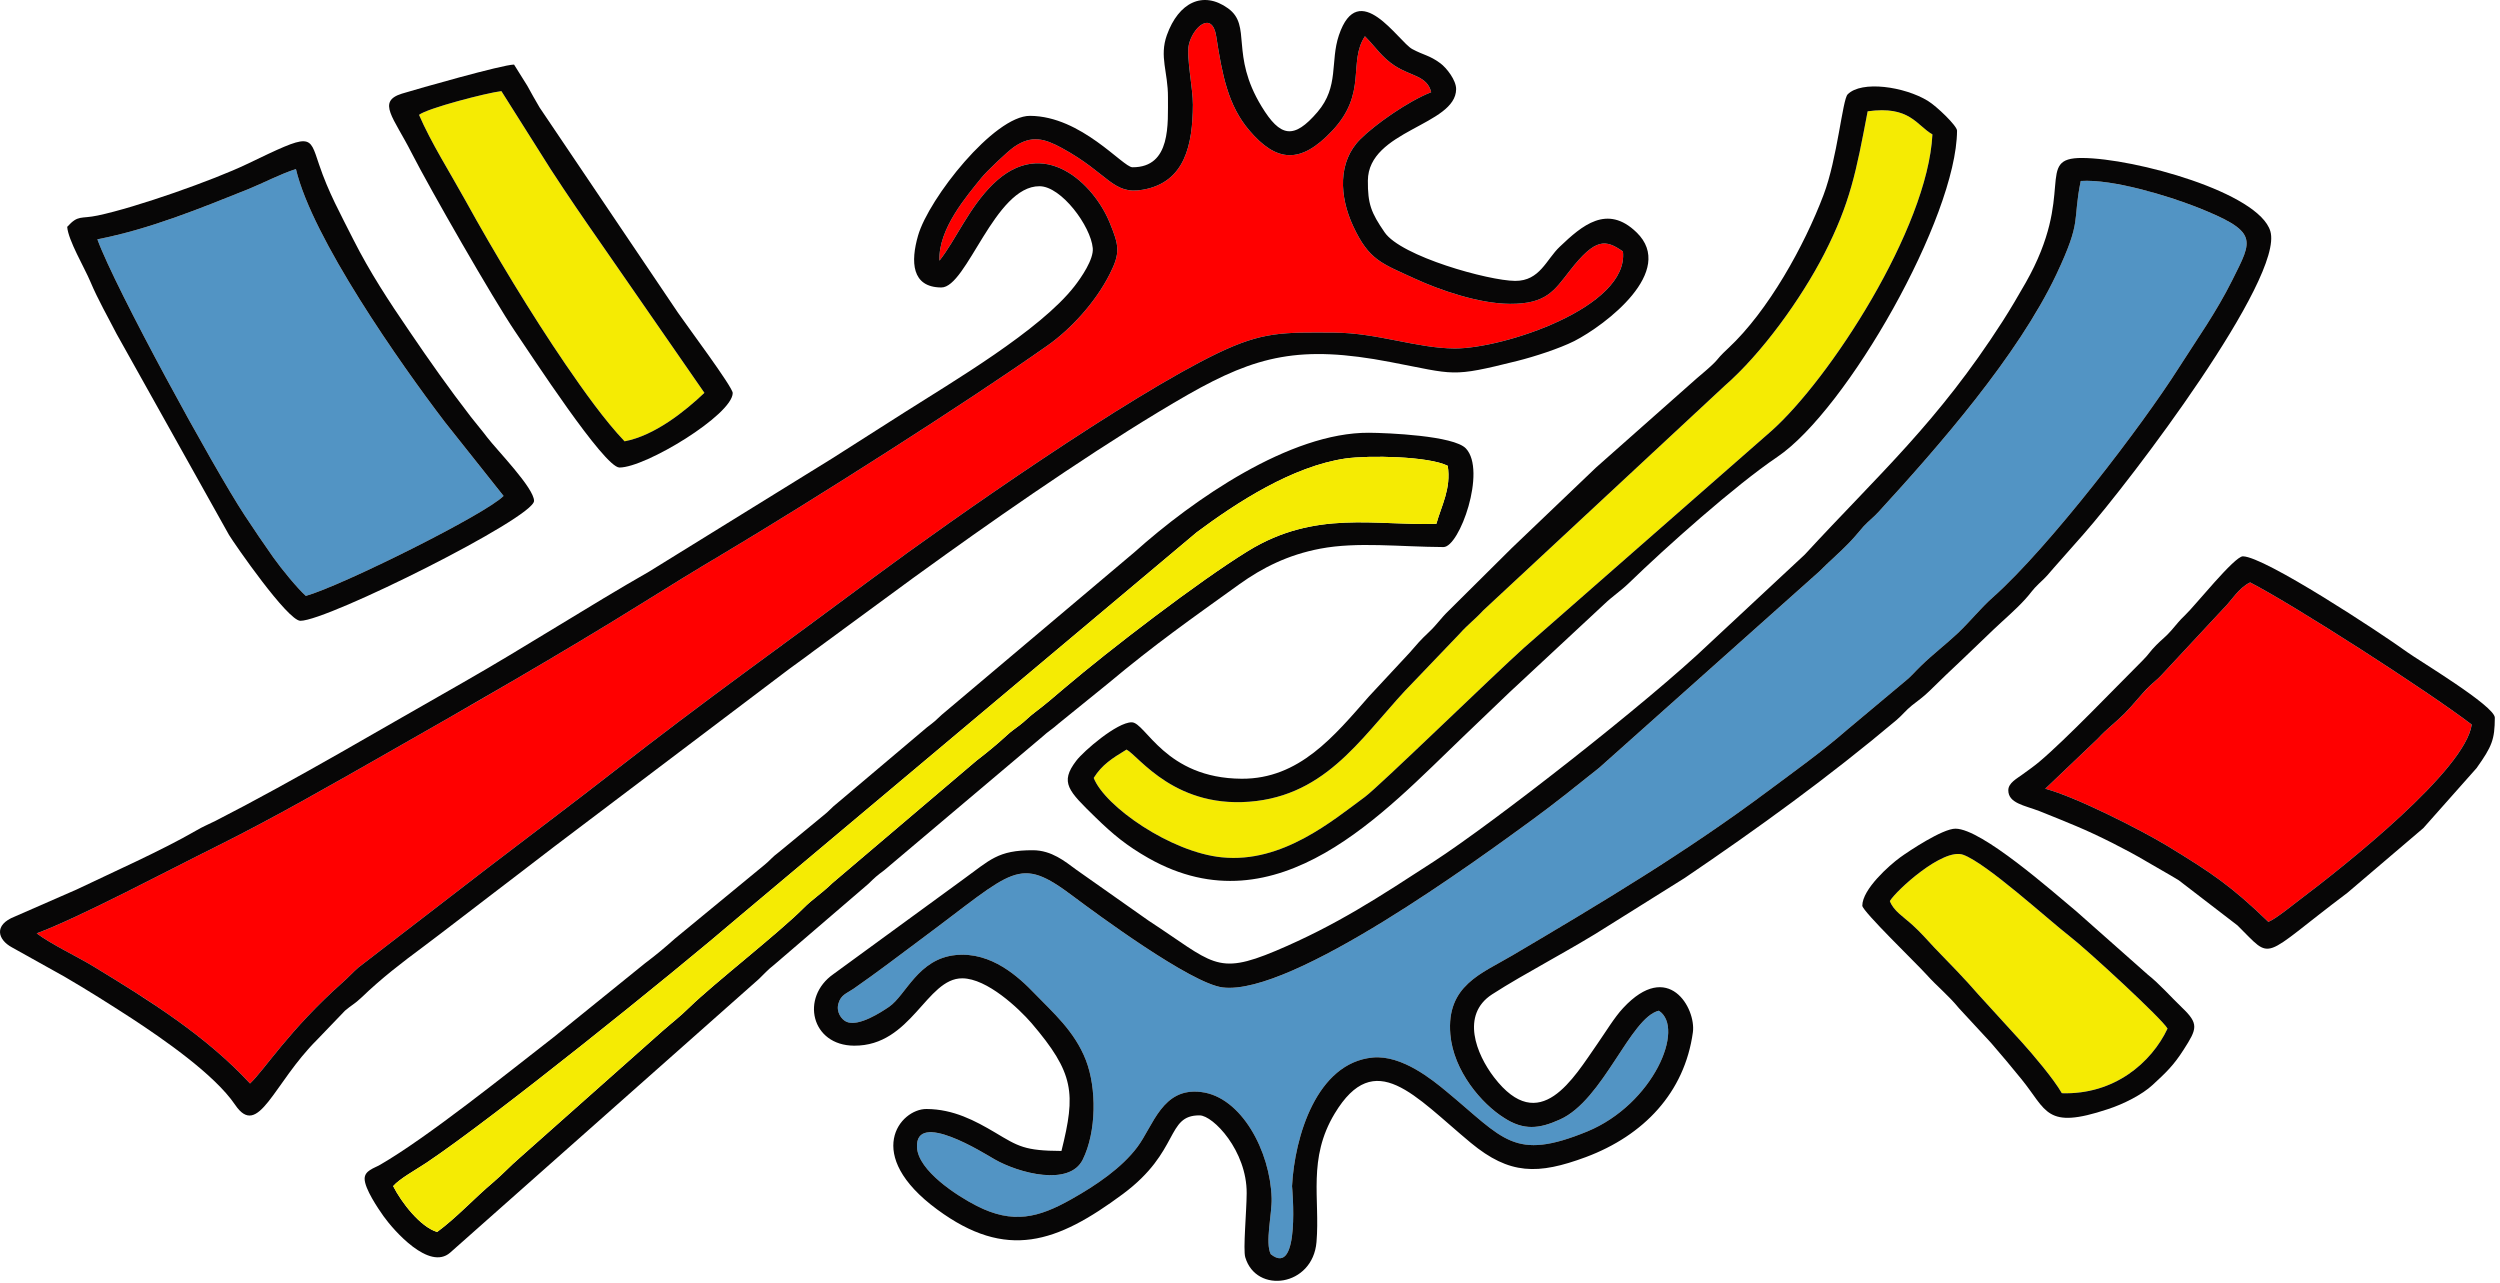         <svg
          width="115"
          height="59"
          viewBox="0 0 115 59"
          fill="none"
          xmlns="http://www.w3.org/2000/svg"
        >
          <path
            fillRule="evenodd"
            clipRule="evenodd"
            d="M58.455 57.693C59.84 58.807 59.434 54.591 59.434 54.564C59.549 52.296 60.564 48.894 63.147 48.647C64.49 48.522 65.894 49.676 66.534 50.207C69.183 52.393 69.627 53.437 73.016 52.048C76.047 50.795 77.537 47.286 76.306 46.494C74.988 46.809 73.751 50.608 71.758 51.497C70.812 51.927 70.101 52.011 69.194 51.428C68.156 50.778 66.858 49.267 66.716 47.581C66.526 45.333 68.151 44.787 69.557 43.956C73.613 41.566 77.555 39.205 81.318 36.397C82.549 35.477 83.83 34.564 84.966 33.571L87.556 31.405C87.928 31.113 88.017 30.966 88.366 30.629C88.91 30.099 89.49 29.66 90.052 29.134C90.616 28.602 91.107 27.978 91.676 27.475C94.26 25.177 98.549 19.569 100.242 16.893C101.086 15.569 101.942 14.374 102.68 12.896C103.624 10.999 103.947 10.668 100.98 9.501C99.743 9.02 97.192 8.226 95.712 8.326C95.323 10.232 95.791 10.078 94.598 12.611C92.823 16.368 89.163 20.547 86.409 23.552C86.174 23.808 85.961 23.959 85.72 24.22C85.481 24.492 85.332 24.686 85.082 24.946C84.626 25.424 84.143 25.825 83.696 26.281L73.561 35.32C72.511 36.153 71.582 36.911 70.497 37.701C68.027 39.503 59.442 45.809 56.252 45.424C54.793 45.255 50.396 42.001 49.369 41.233C46.83 39.326 46.685 40.003 42.401 43.179C41.352 43.964 40.341 44.732 39.26 45.485C38.944 45.701 38.683 45.76 38.569 46.157C38.453 46.543 38.697 46.893 38.936 47.003C39.492 47.252 40.564 46.54 40.901 46.311C41.677 45.776 42.227 44.109 43.959 43.934C45.612 43.769 46.876 44.959 47.592 45.705C48.43 46.575 49.434 47.436 49.951 48.77C50.451 50.061 50.439 52.061 49.808 53.339C49.197 54.584 46.876 53.972 45.755 53.332C45.275 53.056 42.093 51.045 42.182 52.78C42.235 53.858 44.03 55.014 44.92 55.467C46.598 56.326 47.771 56.015 49.27 55.172C50.444 54.515 51.607 53.714 52.314 52.77C53.056 51.781 53.469 50.005 55.26 50.235C57.105 50.462 58.431 52.956 58.495 55.115C58.517 55.834 58.184 57.168 58.455 57.693Z"
            fill="#5294C4"
          />
          <path
            fillRule="evenodd"
            clipRule="evenodd"
            d="M54.873 4.815C54.862 6.652 54.517 8.377 52.587 8.725C51.181 8.986 51.002 7.982 48.847 6.81C48.046 6.373 47.458 6.202 46.652 6.754C46.335 6.975 45.38 7.885 45.141 8.183C44.491 8.993 43.154 10.524 43.214 11.991C43.965 11.04 44.566 9.56 45.672 8.476C48.016 6.183 50.325 8.47 51.045 10.24C51.469 11.279 51.555 11.612 51.045 12.613C50.374 13.938 49.229 15.159 48.199 15.884C44.476 18.513 37.259 23.092 33.25 25.48C31.975 26.236 30.73 27.004 29.44 27.808C25.849 30.046 21.545 32.518 17.835 34.626C15.228 36.11 12.581 37.633 9.895 38.967C7.827 39.99 3.654 42.207 1.687 42.934C2.321 43.417 3.559 44.007 4.278 44.442C6.912 46.043 9.466 47.643 11.5 49.84C12.163 49.224 13.296 47.38 15.784 45.17C16.032 44.953 16.214 44.741 16.481 44.508L22.381 39.965C24.402 38.418 26.337 36.968 28.296 35.44C30.233 33.931 32.275 32.392 34.247 30.944C36.253 29.475 38.186 28.047 40.194 26.559C43.897 23.814 51.902 18.221 56.023 16.243C58.101 15.246 59.022 15.287 61.383 15.301C63.365 15.312 65.167 16.02 66.911 16.03C69.129 16.042 74.937 14.144 74.656 11.567C73.859 11.019 73.406 10.919 72.205 12.46C71.498 13.366 71.127 13.986 69.459 13.977C68.028 13.97 66.234 13.344 65.135 12.841C63.534 12.107 62.978 11.973 62.247 10.404C61.609 9.038 61.533 7.442 62.572 6.405C63.243 5.731 64.775 4.655 65.834 4.241C65.652 3.487 64.911 3.511 64.164 3.029C63.552 2.626 63.298 2.184 62.785 1.668C61.995 2.874 62.922 4.276 61.275 6.021C59.825 7.557 58.724 7.474 57.464 5.994C56.481 4.839 56.22 3.426 55.948 1.678C55.764 0.479 54.874 1.227 54.686 2.06C54.565 2.599 54.877 4.077 54.873 4.815Z"
            fill="#FF0000"
          />
          <path
            fillRule="evenodd"
            clipRule="evenodd"
            d="M58.455 57.693C58.185 57.167 58.517 55.833 58.495 55.114C58.432 52.954 57.105 50.461 55.26 50.234C53.469 50.004 53.056 51.78 52.314 52.769C51.607 53.713 50.444 54.514 49.27 55.171C47.772 56.014 46.598 56.325 44.92 55.466C44.03 55.013 42.236 53.857 42.182 52.779C42.094 51.044 45.276 53.055 45.755 53.331C46.876 53.971 49.198 54.583 49.808 53.338C50.439 52.06 50.451 50.06 49.951 48.769C49.434 47.435 48.431 46.574 47.593 45.704C46.876 44.959 45.612 43.768 43.959 43.933C42.228 44.108 41.677 45.774 40.902 46.31C40.565 46.539 39.493 47.251 38.936 47.002C38.697 46.892 38.453 46.542 38.569 46.156C38.684 45.758 38.944 45.7 39.261 45.484C40.342 44.731 41.352 43.963 42.402 43.178C46.685 40.002 46.83 39.325 49.37 41.232C50.396 42 54.794 45.254 56.253 45.423C59.443 45.807 68.028 39.502 70.498 37.7C71.582 36.91 72.512 36.152 73.561 35.319L83.696 26.28C84.143 25.824 84.626 25.423 85.082 24.945C85.332 24.685 85.482 24.491 85.72 24.219C85.962 23.958 86.174 23.807 86.409 23.551C89.164 20.546 92.823 16.367 94.599 12.61C95.792 10.077 95.323 10.231 95.713 8.325C97.192 8.226 99.743 9.019 100.981 9.5C103.948 10.667 103.624 10.998 102.681 12.895C101.942 14.373 101.086 15.568 100.242 16.892C98.549 19.568 94.26 25.176 91.676 27.474C91.107 27.977 90.616 28.602 90.052 29.133C89.491 29.659 88.91 30.098 88.367 30.628C88.017 30.965 87.928 31.112 87.556 31.404L84.967 33.57C83.831 34.563 82.549 35.477 81.318 36.395C77.555 39.205 73.613 41.565 69.558 43.955C68.152 44.786 66.526 45.332 66.716 47.58C66.859 49.266 68.156 50.777 69.195 51.426C70.101 52.01 70.812 51.926 71.759 51.496C73.751 50.607 74.989 46.808 76.306 46.493C77.537 47.285 76.047 50.794 73.016 52.047C69.628 53.436 69.183 52.392 66.535 50.206C65.894 49.675 64.49 48.521 63.147 48.646C60.564 48.892 59.55 52.295 59.434 54.563C59.434 54.59 59.84 58.806 58.455 57.693ZM47.524 39.111C45.89 39.103 45.54 39.564 44.306 40.452L38.337 44.809C36.809 45.878 37.312 48.091 39.29 48.101C41.932 48.117 42.611 44.993 44.267 45.003C45.41 45.009 46.867 46.392 47.447 47.06C49.423 49.372 49.489 50.285 48.827 52.944C47.137 52.936 46.848 52.739 45.772 52.095C44.859 51.556 43.862 51.02 42.619 51.014C41.398 51.007 39.681 53.113 43.115 55.639C46.3 57.986 48.611 57.181 51.654 54.924C54.298 52.959 53.623 51.298 55.182 51.307C55.804 51.31 57.359 52.937 57.347 54.89C57.342 55.729 57.177 57.488 57.282 57.834C57.785 59.537 60.389 59.185 60.559 57.132C60.727 55.148 60.141 53.302 61.397 51.22C63.252 48.145 65.067 50.423 67.656 52.569C69.441 54.044 70.738 54.047 72.953 53.225C75.608 52.231 77.491 50.266 77.873 47.483C78.021 46.384 76.749 44.124 74.664 46.37C74.267 46.792 73.838 47.505 73.48 48.017C72.382 49.59 70.833 52.303 68.725 49.555C67.911 48.492 67.184 46.684 68.633 45.742C70.108 44.785 72.366 43.631 73.999 42.577L77.495 40.388C80.862 38.106 84.143 35.73 87.247 33.115C87.514 32.887 87.67 32.673 87.944 32.453C88.298 32.171 88.42 32.105 88.752 31.788C89.276 31.276 89.726 30.837 90.257 30.344L91.704 28.957C92.19 28.495 92.717 28.052 93.156 27.569C93.423 27.281 93.477 27.144 93.791 26.847C94.132 26.533 94.214 26.428 94.504 26.088L95.834 24.583C98.05 22.066 105.075 12.788 104.436 10.636C103.906 8.856 98.207 7.28 95.781 7.267C93.564 7.255 95.535 8.864 93.179 13.011C92.827 13.625 92.5 14.186 92.118 14.783C89.126 19.442 86.446 21.79 83.023 25.507L78.622 29.609C75.807 32.304 68.698 37.853 65.944 39.637C63.459 41.248 61.496 42.552 58.68 43.741C55.93 44.898 55.795 44.282 52.836 42.351L49.499 40C48.992 39.626 48.375 39.116 47.524 39.111Z"
            fill="#070606"
          />
          <path
            fillRule="evenodd"
            clipRule="evenodd"
            d="M51.045 10.24C50.325 8.47 48.016 6.184 45.672 8.476C44.566 9.561 43.966 11.041 43.214 11.991C43.154 10.524 44.491 8.994 45.141 8.184C45.38 7.885 46.335 6.975 46.652 6.755C47.458 6.202 48.046 6.374 48.847 6.81C51.002 7.982 51.181 8.986 52.587 8.725C54.517 8.378 54.862 6.652 54.873 4.815C54.877 4.077 54.564 2.599 54.686 2.06C54.875 1.227 55.764 0.479 55.948 1.678C56.22 3.426 56.482 4.839 57.465 5.994C58.724 7.474 59.826 7.557 61.275 6.022C62.923 4.276 61.995 2.874 62.786 1.668C63.298 2.184 63.552 2.626 64.165 3.029C64.911 3.511 65.653 3.487 65.834 4.241C64.775 4.655 63.243 5.731 62.573 6.405C61.534 7.442 61.609 9.038 62.247 10.404C62.979 11.973 63.534 12.107 65.135 12.841C66.234 13.344 68.028 13.97 69.459 13.977C71.128 13.987 71.498 13.366 72.205 12.46C73.406 10.919 73.859 11.019 74.656 11.567C74.937 14.145 69.129 16.042 66.912 16.03C65.168 16.02 63.365 15.312 61.384 15.301C59.022 15.287 58.101 15.246 56.023 16.243C51.903 18.221 43.897 23.814 40.194 26.559C38.187 28.047 36.254 29.476 34.247 30.944C32.275 32.392 30.234 33.931 28.297 35.44C26.338 36.968 24.403 38.418 22.381 39.965L16.481 44.508C16.215 44.741 16.033 44.953 15.784 45.17C13.296 47.38 12.164 49.223 11.501 49.84C9.467 47.644 6.912 46.043 4.278 44.442C3.56 44.007 2.322 43.417 1.688 42.934C3.655 42.207 7.827 39.99 9.896 38.967C12.581 37.633 15.228 36.11 17.836 34.626C21.545 32.518 25.849 30.046 29.441 27.808C30.73 27.004 31.975 26.236 33.251 25.48C37.259 23.092 44.476 18.513 48.2 15.884C49.229 15.159 50.375 13.938 51.045 12.613C51.555 11.612 51.469 11.279 51.045 10.24ZM53.726 4.469C53.718 5.67 53.887 7.704 52.092 7.694C51.654 7.692 49.74 5.342 47.383 5.329C45.731 5.32 42.723 9.126 42.231 10.836C41.886 12.032 41.926 13.216 43.3 13.224C44.477 13.231 45.754 8.554 47.82 8.566C48.823 8.571 50.174 10.399 50.267 11.413C50.317 11.927 49.74 12.764 49.428 13.165C47.846 15.201 43.788 17.578 41.607 18.968C40.449 19.702 39.414 20.361 38.274 21.091L29.845 26.302C27.092 27.873 24.143 29.775 21.298 31.396C17.707 33.431 13.6 35.873 9.92 37.756C9.564 37.934 9.338 38.02 9.01 38.213C7.455 39.115 5.16 40.134 3.526 40.917L0.673 42.165C-0.3 42.548 -0.106 43.224 0.546 43.577L2.962 44.924C4.085 45.581 4.978 46.147 6.056 46.844C7.465 47.768 9.869 49.418 10.819 50.826C11.891 52.402 12.566 49.837 14.59 47.824L15.871 46.49C16.161 46.24 16.313 46.186 16.63 45.884C17.555 44.994 18.472 44.291 19.492 43.534C20.51 42.771 21.495 42.001 22.521 41.221C23.523 40.452 24.462 39.743 25.476 38.958L35.949 31.04C36.461 30.645 36.942 30.319 37.452 29.929L41.97 26.612C42.496 26.234 42.952 25.91 43.486 25.52C46.722 23.199 51.178 20.136 54.642 18.155C57.809 16.352 59.819 15.86 63.944 16.651C66.976 17.23 66.713 17.371 69.794 16.603C70.587 16.404 71.725 16.035 72.415 15.69C73.857 14.951 77.12 12.471 75.282 10.69C73.928 9.374 72.77 10.376 71.752 11.347C71.129 11.932 70.838 12.927 69.697 12.921C68.477 12.914 64.443 11.792 63.691 10.685C63.068 9.778 62.916 9.384 62.922 8.31C62.936 5.988 66.972 5.769 66.982 4.1C66.985 3.688 66.543 3.123 66.254 2.909C65.757 2.541 65.484 2.539 64.965 2.258C64.334 1.922 62.498 -1.071 61.589 1.623C61.181 2.837 61.606 3.979 60.607 5.15C59.511 6.432 58.892 6.308 58.033 4.897C56.565 2.485 57.603 1.187 56.489 0.383C55.344 -0.44 54.216 0.105 53.675 1.618C53.322 2.609 53.732 3.319 53.726 4.469Z"
            fill="#070606"
          />
          <path
            fillRule="evenodd"
            clipRule="evenodd"
            d="M4.479 11.009C5.295 13.254 9.829 21.539 11.248 23.696C11.684 24.358 12.114 24.993 12.572 25.643C12.975 26.207 13.68 27.062 14.067 27.412C15.721 26.947 22.364 23.643 23.163 22.814L20.472 19.423C18.397 16.707 14.366 10.955 13.613 7.776C12.873 8.014 12.11 8.421 11.403 8.708C9.195 9.591 6.9 10.537 4.479 11.009Z"
            fill="#5294C4"
          />
          <path
            fillRule="evenodd"
            clipRule="evenodd"
            d="M104.344 42.406C104.683 42.268 105.408 41.676 105.72 41.439C107.914 39.787 113.407 35.423 113.698 33.331C111.647 31.766 105.546 27.844 103.506 26.791C102.969 27.049 102.65 27.631 102.285 27.985L99.443 31.038C99.235 31.267 99.085 31.358 98.859 31.581C98.437 31.999 98.141 32.411 97.72 32.83C97.274 33.275 96.928 33.511 96.5 33.977L94.082 36.282C95.5 36.656 98.53 38.204 99.684 38.903C101.768 40.173 102.64 40.761 104.344 42.406Z"
            fill="#FF0000"
          />
          <path
            fillRule="evenodd"
            clipRule="evenodd"
            d="M18.085 54.561C18.369 54.228 19.16 53.791 19.596 53.5C22.646 51.467 30.854 44.86 34.077 42.097L55.047 24.487C56.891 23.112 59.451 21.452 61.883 21.093C62.971 20.938 65.713 20.984 66.596 21.427C66.761 22.474 66.303 23.263 66.073 24.095C63.295 24.194 60.513 23.437 57.41 25.345C55.144 26.739 51.022 29.901 48.96 31.656C48.462 32.082 48.068 32.419 47.588 32.782C47.321 32.982 47.179 33.152 46.916 33.35C46.635 33.568 46.551 33.606 46.281 33.855C45.887 34.223 45.361 34.651 44.917 34.992L38.294 40.619C37.764 41.131 37.38 41.352 36.957 41.781C35.817 42.924 32.83 45.252 31.739 46.315C31.215 46.825 30.949 47.009 30.47 47.431L23.921 53.247C23.45 53.652 23.144 53.999 22.685 54.389C21.797 55.138 21.013 56.005 20.108 56.671C19.33 56.438 18.464 55.31 18.085 54.561ZM16.773 54.22C16.77 54.678 17.396 55.597 17.642 55.944C18.117 56.61 19.746 58.462 20.705 57.623L34.9 45.042C35.16 44.797 35.328 44.595 35.605 44.385L39.939 40.663C40.245 40.366 40.317 40.294 40.67 40.035L47.932 33.903C48.235 33.626 48.396 33.551 48.686 33.291L50.939 31.466C53.183 29.591 54.739 28.51 57.017 26.87C58.059 26.124 59.241 25.52 60.736 25.238C62.434 24.915 64.387 25.154 66.399 25.165C67.139 25.17 68.391 21.65 67.432 20.63C66.88 20.039 63.815 19.912 62.971 19.907C59.342 19.886 54.892 22.975 52.187 25.399L43.325 32.875C43.036 33.15 42.99 33.194 42.654 33.447L38.529 36.931C38.266 37.13 38.136 37.316 37.872 37.516L35.819 39.206C35.515 39.429 35.427 39.575 35.156 39.793L31.046 43.177C30.61 43.567 30.157 43.947 29.679 44.304L25.476 47.704C23.334 49.368 19.676 52.312 17.492 53.576C17.204 53.743 16.775 53.844 16.773 54.22Z"
            fill="#070606"
          />
          <path
            fillRule="evenodd"
            clipRule="evenodd"
            d="M50.312 35.785C50.82 37.097 53.866 39.208 56.209 39.438C58.986 39.72 61.309 37.742 62.784 36.661C63.44 36.178 68.691 31.065 70.105 29.797L81.468 19.839C84.148 17.471 88.675 10.512 88.892 6.183C88.157 5.76 87.852 4.848 85.912 5.12C85.382 7.909 85.114 9.336 83.912 11.685C82.853 13.741 81.049 16.254 79.33 17.75L68.226 28.081C67.86 28.482 67.505 28.741 67.145 29.149L65.038 31.351C62.866 33.542 61.294 36.416 57.796 36.846C54.096 37.298 52.386 34.777 51.821 34.48C51.157 34.885 50.693 35.176 50.312 35.785Z"
            fill="#F5EB03"
          />
          <path
            fillRule="evenodd"
            clipRule="evenodd"
            d="M50.311 35.785C50.692 35.176 51.156 34.885 51.821 34.48C52.386 34.777 54.096 37.298 57.795 36.846C61.294 36.416 62.866 33.542 65.038 31.351L67.145 29.149C67.505 28.742 67.86 28.482 68.226 28.081L79.33 17.751C81.049 16.255 82.853 13.741 83.911 11.685C85.113 9.336 85.382 7.909 85.912 5.12C87.852 4.848 88.156 5.76 88.892 6.183C88.675 10.511 84.148 17.47 81.468 19.839L70.105 29.797C68.691 31.065 63.439 36.178 62.783 36.661C61.308 37.742 58.986 39.72 56.208 39.438C53.865 39.208 50.819 37.097 50.311 35.785ZM57.115 35.822C53.592 35.803 52.702 33.23 52.06 33.226C51.383 33.222 49.844 34.55 49.507 34.996C48.738 36.001 49.145 36.378 50.391 37.596C51.199 38.384 51.826 38.902 52.831 39.474C58.782 42.838 63.703 37.329 67.295 33.898C68.042 33.183 68.699 32.555 69.441 31.843L73.786 27.8C74.203 27.401 74.527 27.211 74.948 26.804C76.62 25.182 79.798 22.342 81.757 21.018C84.966 18.845 90.001 9.995 90.024 6.01C90.026 5.792 89.095 4.892 88.678 4.638C87.606 3.984 85.635 3.691 84.992 4.341C84.753 4.58 84.521 7.289 83.882 8.97C82.994 11.319 81.332 14.31 79.506 16.012C78.733 16.732 79.296 16.359 78.058 17.398L73.423 21.502C72.099 22.765 70.86 23.946 69.537 25.215L66.639 28.093C66.27 28.447 66.108 28.724 65.714 29.093C65.314 29.467 65.189 29.63 64.837 30.031L62.98 32.027C61.374 33.856 59.767 35.837 57.115 35.822Z"
            fill="#070606"
          />
          <path
            fillRule="evenodd"
            clipRule="evenodd"
            d="M18.085 54.561C18.464 55.31 19.331 56.437 20.108 56.671C21.013 56.005 21.796 55.137 22.685 54.389C23.144 53.999 23.45 53.652 23.921 53.246L30.47 47.431C30.949 47.009 31.215 46.825 31.739 46.315C32.83 45.252 35.817 42.924 36.957 41.781C37.38 41.352 37.764 41.131 38.294 40.619L44.916 34.991C45.361 34.651 45.887 34.223 46.281 33.855C46.55 33.605 46.635 33.568 46.916 33.35C47.179 33.152 47.321 32.982 47.588 32.781C48.068 32.419 48.462 32.082 48.96 31.655C51.022 29.9 55.144 26.739 57.41 25.345C60.513 23.437 63.296 24.194 66.073 24.095C66.303 23.262 66.761 22.474 66.596 21.427C65.713 20.984 62.971 20.938 61.883 21.093C59.451 21.452 56.891 23.112 55.047 24.487L34.077 42.097C30.854 44.86 22.646 51.467 19.596 53.5C19.16 53.791 18.369 54.228 18.085 54.561Z"
            fill="#F5EB03"
          />
          <path
            fillRule="evenodd"
            clipRule="evenodd"
            d="M19.275 5.283C19.826 6.561 20.703 7.944 21.405 9.215C22.75 11.659 24.453 14.473 26.022 16.771C26.835 17.958 27.816 19.343 28.731 20.301C30.12 20.037 31.516 18.915 32.403 18.071L27.657 11.218C26.87 10.09 26.092 8.957 25.337 7.793L23.064 4.191C22.393 4.27 19.666 4.976 19.275 5.283Z"
            fill="#F5EB03"
          />
          <path
            fillRule="evenodd"
            clipRule="evenodd"
            d="M4.479 11.009C6.9 10.537 9.195 9.591 11.403 8.708C12.111 8.421 12.874 8.014 13.613 7.776C14.366 10.955 18.398 16.706 20.472 19.423L23.164 22.813C22.364 23.642 15.721 26.947 14.068 27.412C13.68 27.062 12.975 26.207 12.573 25.643C12.114 24.993 11.684 24.358 11.248 23.695C9.829 21.539 5.295 13.254 4.479 11.009ZM3.091 10.435C3.138 11.057 3.88 12.298 4.158 12.958C4.503 13.78 4.972 14.594 5.361 15.355L10.533 24.604C10.795 25.034 13.232 28.554 13.818 28.557C15.058 28.564 24.561 23.817 24.566 23.042C24.569 22.449 22.854 20.7 22.407 20.114C22.144 19.764 21.937 19.534 21.657 19.172C20.633 17.843 19.768 16.615 18.828 15.231C17.878 13.841 17.018 12.529 16.26 11.031C15.67 9.855 15.106 8.848 14.674 7.558C14.209 6.183 14.35 6.112 11.365 7.545C9.827 8.284 6.269 9.541 4.497 9.913C3.702 10.083 3.607 9.866 3.091 10.435Z"
            fill="#070606"
          />
          <path
            fillRule="evenodd"
            clipRule="evenodd"
            d="M86.933 41.449C87.107 41.907 87.555 42.166 87.982 42.556C88.375 42.913 88.622 43.209 88.983 43.592C89.659 44.295 90.367 45.007 91.014 45.758L93.007 47.944C93.508 48.498 94.477 49.636 94.846 50.287C97.26 50.365 98.971 48.876 99.707 47.315C99.471 46.878 95.989 43.669 95.209 43.071C94.187 42.275 91.385 39.712 90.308 39.319C89.382 38.987 87.231 40.954 86.933 41.449Z"
            fill="#F5EB03"
          />
          <path
            fillRule="evenodd"
            clipRule="evenodd"
            d="M104.344 42.406C102.64 40.761 101.768 40.173 99.684 38.903C98.53 38.204 95.5 36.656 94.082 36.282L96.5 33.977C96.928 33.511 97.274 33.275 97.721 32.83C98.141 32.411 98.437 31.999 98.859 31.581C99.086 31.358 99.235 31.267 99.443 31.038L102.285 27.985C102.65 27.631 102.969 27.049 103.506 26.791C105.546 27.844 111.648 31.765 113.699 33.331C113.407 35.423 107.914 39.787 105.72 41.439C105.408 41.676 104.683 42.268 104.344 42.406ZM92.382 36.348C92.379 36.949 93.122 37.045 93.811 37.31C94.447 37.563 94.9 37.747 95.517 38.006C96.507 38.421 97.851 39.1 98.71 39.611C99.221 39.916 99.701 40.173 100.222 40.492L102.923 42.568C104.604 44.223 103.903 44.137 107.982 41.068L111.472 38.094L113.921 35.334C114.637 34.327 114.756 34.019 114.762 33.015C114.765 32.475 111.237 30.368 110.73 29.997C109.473 29.087 104.164 25.597 103.172 25.591C102.786 25.588 100.954 27.884 100.526 28.285C100.207 28.589 100.164 28.681 99.885 28.995C99.659 29.262 99.438 29.42 99.192 29.67C98.904 29.955 98.847 30.101 98.553 30.39C97.265 31.675 95.043 34.002 93.802 35.047C93.569 35.243 93.292 35.437 93.025 35.631C92.783 35.811 92.384 36.016 92.382 36.348Z"
            fill="#070606"
          />
          <path
            fillRule="evenodd"
            clipRule="evenodd"
            d="M19.275 5.283C19.666 4.976 22.393 4.27 23.064 4.191L25.337 7.793C26.092 8.957 26.87 10.09 27.657 11.218L32.403 18.071C31.516 18.915 30.12 20.037 28.731 20.301C27.816 19.343 26.835 17.958 26.022 16.771C24.453 14.473 22.75 11.659 21.405 9.215C20.703 7.945 19.826 6.561 19.275 5.283ZM28.494 21.506C29.694 21.512 33.699 19.075 33.705 18.078C33.706 17.805 31.581 14.963 31.187 14.385L24.824 4.949C24.589 4.559 24.479 4.341 24.255 3.943L23.646 2.97C23.105 2.977 19.238 4.079 18.486 4.308C17.323 4.673 18.108 5.402 18.933 7.032C19.79 8.71 22.681 13.747 23.686 15.236C24.43 16.326 27.794 21.502 28.494 21.506Z"
            fill="#070606"
          />
          <path
            fillRule="evenodd"
            clipRule="evenodd"
            d="M86.933 41.449C87.231 40.954 89.382 38.987 90.307 39.319C91.385 39.712 94.187 42.275 95.208 43.071C95.989 43.67 99.471 46.878 99.707 47.315C98.971 48.876 97.26 50.366 94.845 50.288C94.476 49.637 93.508 48.499 93.007 47.944L91.013 45.758C90.366 45.007 89.658 44.295 88.982 43.592C88.621 43.209 88.375 42.913 87.982 42.557C87.555 42.166 87.107 41.908 86.933 41.449ZM85.666 41.661C85.664 41.911 88.161 44.323 88.615 44.827C89.145 45.415 89.596 45.75 90.119 46.385L91.59 47.975C92.091 48.555 92.505 49.047 92.981 49.634C94.17 51.09 94.083 51.979 96.957 51.023C97.68 50.789 98.537 50.356 99.02 49.907C99.637 49.337 99.985 49.012 100.452 48.278C101.064 47.323 101.161 47.099 100.367 46.344C99.868 45.866 99.325 45.247 98.806 44.84L95.498 41.91C94.409 41.005 91.16 38.125 89.955 38.119C89.363 38.114 87.811 39.148 87.407 39.441C86.911 39.802 85.67 40.901 85.666 41.661Z"
            fill="#070606"
          />
        </svg>
